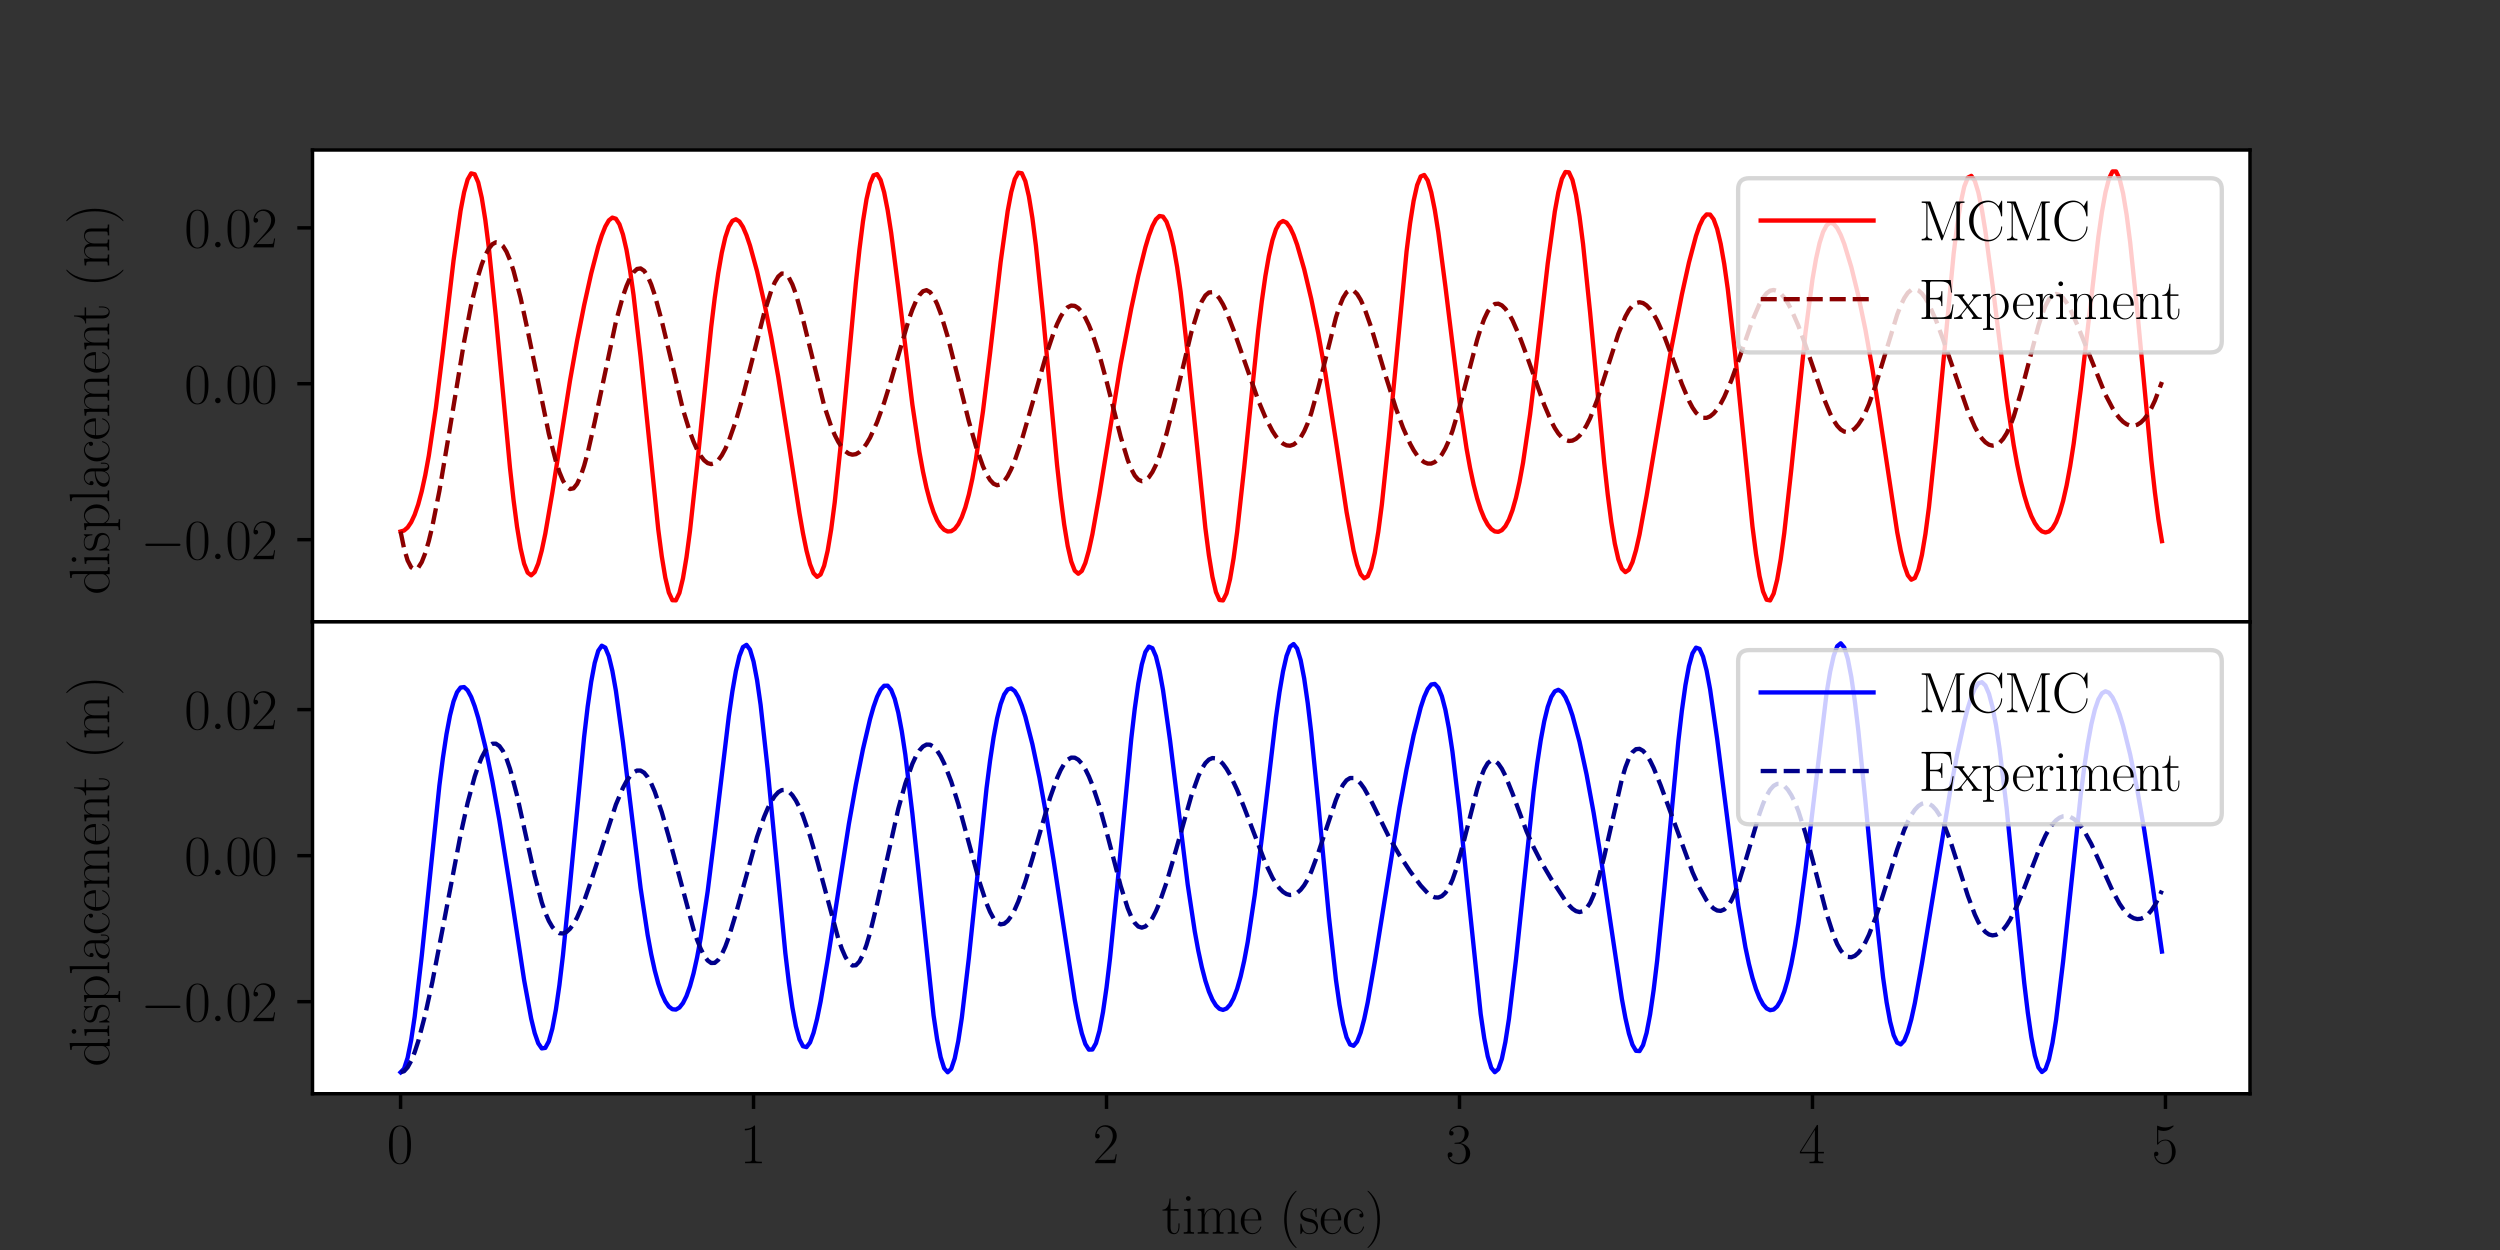 <?xml version="1.0" encoding="utf-8" standalone="no"?>
<!DOCTYPE svg PUBLIC "-//W3C//DTD SVG 1.1//EN"
  "http://www.w3.org/Graphics/SVG/1.1/DTD/svg11.dtd">
<svg xmlns:xlink="http://www.w3.org/1999/xlink" width="576pt" height="288pt" viewBox="0 0 576 288" xmlns="http://www.w3.org/2000/svg" version="1.1">
 <rect x="0" y="0" width="576" height="288" fill="#333333" stroke="none"/>
 <defs>
  <style type="text/css">*{stroke-linejoin: round; stroke-linecap: butt}</style>
 </defs>
 <g id="figure_1">
  <g id="patch_1">
   <path d="M 0 288 
L 576 288 
L 576 0 
L 0 0 
L 0 288 
z
" style="fill: none"/>
  </g>
  <g id="axes_1">
   <g id="patch_2">
    <path d="M 72 143.28 
L 518.4 143.28 
L 518.4 34.56 
L 72 34.56 
z
" style="fill: #ffffff"/>
   </g>
   <g id="matplotlib.axis_1"/>
   <g id="matplotlib.axis_2">
    <g id="ytick_1">
     <g id="line2d_1">
      <defs>
       <path id="me8296197bc" d="M 0 0 
L -3.5 0 
" style="stroke: #000000; stroke-width: 0.8"/>
      </defs>
      <g>
       <use xlink:href="#me8296197bc" x="72" y="124.338" style="stroke: #000000; stroke-width: 0.8"/>
      </g>
     </g>
     <g id="text_1">
      <!-- $\mathdefault{−0.02}$ -->
      <g transform="translate(32.382 128.835)scale(0.13 -0.13)">
       <defs>
        <path id="CMSY10-0" d="M 4218 1472 
C 4326 1472 4442 1472 4442 1600 
C 4442 1728 4326 1728 4218 1728 
L 755 1728 
C 646 1728 531 1728 531 1600 
C 531 1472 646 1472 755 1472 
L 4218 1472 
z
" transform="scale(0.016)"/>
        <path id="CMR17-30" d="M 2688 2025 
C 2688 2416 2682 3080 2413 3591 
C 2176 4039 1798 4198 1466 4198 
C 1158 4198 768 4058 525 3597 
C 269 3118 243 2524 243 2025 
C 243 1661 250 1106 448 619 
C 723 -39 1216 -128 1466 -128 
C 1760 -128 2208 -7 2470 600 
C 2662 1042 2688 1559 2688 2025 
z
M 1466 -26 
C 1056 -26 813 325 723 812 
C 653 1188 653 1738 653 2096 
C 653 2588 653 2997 736 3387 
C 858 3929 1216 4096 1466 4096 
C 1728 4096 2067 3923 2189 3400 
C 2272 3036 2278 2607 2278 2096 
C 2278 1680 2278 1169 2202 792 
C 2067 95 1690 -26 1466 -26 
z
" transform="scale(0.016)"/>
        <path id="CMMI12-3a" d="M 1178 307 
C 1178 492 1024 619 870 619 
C 685 619 557 466 557 313 
C 557 128 710 0 864 0 
C 1050 0 1178 153 1178 307 
z
" transform="scale(0.016)"/>
        <path id="CMR17-32" d="M 2669 989 
L 2554 989 
C 2490 536 2438 459 2413 420 
C 2381 369 1920 369 1830 369 
L 602 369 
C 832 619 1280 1072 1824 1597 
C 2214 1967 2669 2402 2669 3035 
C 2669 3790 2067 4224 1395 4224 
C 691 4224 262 3604 262 3030 
C 262 2780 448 2748 525 2748 
C 589 2748 781 2787 781 3010 
C 781 3207 614 3264 525 3264 
C 486 3264 448 3258 422 3245 
C 544 3790 915 4058 1306 4058 
C 1862 4058 2227 3617 2227 3035 
C 2227 2479 1901 2000 1536 1584 
L 262 146 
L 262 0 
L 2515 0 
L 2669 989 
z
" transform="scale(0.016)"/>
       </defs>
       <use xlink:href="#CMSY10-0" transform="scale(0.996)"/>
       <use xlink:href="#CMR17-30" transform="translate(77.487 0)scale(0.996)"/>
       <use xlink:href="#CMMI12-3a" transform="translate(123.178 0)scale(0.996)"/>
       <use xlink:href="#CMR17-30" transform="translate(150.275 0)scale(0.996)"/>
       <use xlink:href="#CMR17-32" transform="translate(195.966 0)scale(0.996)"/>
      </g>
     </g>
    </g>
    <g id="ytick_2">
     <g id="line2d_2">
      <g>
       <use xlink:href="#me8296197bc" x="72" y="88.419" style="stroke: #000000; stroke-width: 0.8"/>
      </g>
     </g>
     <g id="text_2">
      <!-- $\mathdefault{0.00}$ -->
      <g transform="translate(42.455 92.916)scale(0.13 -0.13)">
       <use xlink:href="#CMR17-30" transform="scale(0.996)"/>
       <use xlink:href="#CMMI12-3a" transform="translate(45.69 0)scale(0.996)"/>
       <use xlink:href="#CMR17-30" transform="translate(72.788 0)scale(0.996)"/>
       <use xlink:href="#CMR17-30" transform="translate(118.478 0)scale(0.996)"/>
      </g>
     </g>
    </g>
    <g id="ytick_3">
     <g id="line2d_3">
      <g>
       <use xlink:href="#me8296197bc" x="72" y="52.499" style="stroke: #000000; stroke-width: 0.8"/>
      </g>
     </g>
     <g id="text_3">
      <!-- $\mathdefault{0.02}$ -->
      <g transform="translate(42.455 56.996)scale(0.13 -0.13)">
       <use xlink:href="#CMR17-30" transform="scale(0.996)"/>
       <use xlink:href="#CMMI12-3a" transform="translate(45.69 0)scale(0.996)"/>
       <use xlink:href="#CMR17-30" transform="translate(72.788 0)scale(0.996)"/>
       <use xlink:href="#CMR17-32" transform="translate(118.478 0)scale(0.996)"/>
      </g>
     </g>
    </g>
    <g id="text_4">
     <!-- displacement (m) -->
     <g transform="translate(25.144 137.039)rotate(-90)scale(0.13 -0.13)">
      <defs>
       <path id="CMR17-64" d="M 1869 4326 
L 1869 4160 
C 2246 4160 2304 4122 2304 3820 
L 2304 2345 
C 2278 2377 2016 2790 1498 2790 
C 845 2790 211 2208 211 1364 
C 211 525 806 -64 1434 -64 
C 1978 -64 2259 337 2291 380 
L 2291 -63 
L 3066 -63 
L 3066 128 
C 2688 128 2630 166 2630 473 
L 2630 4396 
L 1869 4326 
z
M 2291 755 
C 2291 563 2176 390 2029 262 
C 1811 70 1594 38 1472 38 
C 1286 38 621 134 621 1356 
C 621 2612 1363 2688 1530 2688 
C 1824 2688 2061 2522 2208 2291 
C 2291 2157 2291 2138 2291 2023 
L 2291 755 
z
" transform="scale(0.016)"/>
       <path id="CMR17-69" d="M 992 3909 
C 992 4049 877 4170 730 4170 
C 589 4170 467 4056 467 3909 
C 467 3769 582 3648 730 3648 
C 870 3648 992 3763 992 3909 
z
M 243 2706 
L 243 2541 
C 602 2541 653 2502 653 2197 
L 653 427 
C 653 184 627 153 218 153 
L 218 -13 
C 371 0 646 0 806 0 
C 960 0 1222 0 1370 -13 
L 1370 153 
C 992 153 979 191 979 420 
L 979 2776 
L 243 2706 
z
" transform="scale(0.016)"/>
       <path id="CMR17-73" d="M 1978 2697 
C 1978 2813 1971 2819 1933 2819 
C 1907 2819 1901 2813 1824 2717 
C 1805 2691 1747 2626 1728 2601 
C 1523 2819 1235 2819 1126 2819 
C 416 2819 160 2447 160 2076 
C 160 1498 813 1365 998 1325 
C 1402 1243 1542 1217 1677 1101 
C 1760 1025 1901 884 1901 654 
C 1901 384 1747 38 1158 38 
C 602 38 403 460 288 1021 
C 269 1110 269 1117 218 1117 
C 166 1117 160 1110 160 983 
L 160 63 
C 160 -51 166 -58 205 -58 
C 237 -58 243 -51 275 0 
C 314 57 410 211 448 276 
C 576 103 800 -64 1158 -64 
C 1792 -64 2131 283 2131 784 
C 2131 1112 1958 1285 1875 1362 
C 1683 1561 1459 1606 1190 1657 
C 838 1735 390 1825 390 2217 
C 390 2383 480 2737 1126 2737 
C 1811 2737 1850 2094 1862 1888 
C 1869 1856 1901 1849 1920 1849 
C 1978 1849 1978 1869 1978 1978 
L 1978 2697 
z
" transform="scale(0.016)"/>
       <path id="CMR17-70" d="M 1408 -1063 
C 998 -1063 973 -1037 973 -789 
L 973 402 
C 1158 134 1427 -38 1766 -38 
C 2406 -38 3053 523 3053 1388 
C 3053 2191 2496 2802 1837 2802 
C 1453 2802 1139 2592 960 2338 
L 960 2802 
L 198 2732 
L 198 2567 
C 576 2567 634 2528 634 2223 
L 634 -789 
C 634 -1031 608 -1063 198 -1063 
L 198 -1228 
C 352 -1216 634 -1216 800 -1216 
C 966 -1216 1254 -1216 1408 -1228 
L 1408 -1063 
z
M 973 2012 
C 973 2102 973 2235 1222 2471 
C 1254 2497 1472 2688 1792 2688 
C 2259 2688 2643 2108 2643 1382 
C 2643 656 2234 64 1728 64 
C 1498 64 1248 172 1056 472 
C 973 612 973 650 973 752 
L 973 2012 
z
" transform="scale(0.016)"/>
       <path id="CMR17-6c" d="M 979 4396 
L 218 4326 
L 218 4160 
C 595 4160 653 4122 653 3817 
L 653 426 
C 653 184 627 153 218 153 
L 218 -13 
C 371 0 653 0 813 0 
C 979 0 1261 0 1414 -13 
L 1414 153 
C 1005 153 979 178 979 426 
L 979 4396 
z
" transform="scale(0.016)"/>
       <path id="CMR17-61" d="M 2304 1653 
C 2304 2072 2304 2294 2035 2543 
C 1798 2752 1523 2816 1306 2816 
C 800 2816 435 2407 435 1971 
C 435 1728 627 1728 666 1728 
C 749 1728 896 1778 896 1954 
C 896 2112 774 2181 666 2181 
C 640 2181 608 2174 589 2168 
C 723 2592 1069 2714 1293 2714 
C 1613 2714 1965 2429 1965 1885 
L 1965 1600 
C 1587 1600 1133 1549 774 1357 
C 371 1133 256 813 256 570 
C 256 77 832 -64 1171 -64 
C 1523 -64 1850 139 1990 511 
C 2003 233 2182 -18 2464 -18 
C 2598 -18 2938 70 2938 567 
L 2938 920 
L 2822 920 
L 2822 562 
C 2822 178 2650 128 2566 128 
C 2304 128 2304 458 2304 738 
L 2304 1653 
z
M 1965 870 
C 1965 317 1568 38 1216 38 
C 896 38 646 275 646 570 
C 646 761 730 1100 1101 1305 
C 1408 1478 1760 1504 1965 1504 
L 1965 870 
z
" transform="scale(0.016)"/>
       <path id="CMR17-63" d="M 2234 2240 
C 2112 2240 1933 2240 1933 2017 
C 1933 1838 2080 1787 2163 1787 
C 2208 1787 2394 1807 2394 2024 
C 2394 2467 1958 2803 1466 2803 
C 787 2803 211 2178 211 1363 
C 211 516 813 -64 1466 -64 
C 2259 -64 2458 677 2458 748 
C 2458 774 2451 793 2406 793 
C 2362 793 2355 787 2330 703 
C 2163 180 1798 51 1523 51 
C 1114 51 621 427 621 1369 
C 621 2338 1094 2688 1472 2688 
C 1722 2688 2093 2573 2234 2240 
z
" transform="scale(0.016)"/>
       <path id="CMR17-65" d="M 2438 1472 
C 2464 1498 2464 1511 2464 1576 
C 2464 2238 2118 2816 1389 2816 
C 710 2816 173 2169 173 1383 
C 173 551 781 -64 1459 -64 
C 2176 -64 2458 607 2458 740 
C 2458 784 2419 784 2406 784 
C 2362 784 2355 771 2330 696 
C 2189 265 1837 51 1504 51 
C 1229 51 954 203 781 480 
C 582 803 582 1176 582 1472 
L 2438 1472 
z
M 589 1568 
C 634 2505 1126 2714 1382 2714 
C 1818 2714 2112 2297 2118 1568 
L 589 1568 
z
" transform="scale(0.016)"/>
       <path id="CMR17-6d" d="M 4326 1933 
C 4326 2252 4269 2790 3507 2790 
C 3072 2790 2771 2496 2656 2151 
L 2650 2151 
C 2573 2676 2195 2790 1837 2790 
C 1331 2790 1069 2400 973 2144 
L 966 2144 
L 966 2790 
L 211 2720 
L 211 2554 
C 589 2554 646 2515 646 2208 
L 646 428 
C 646 184 621 153 211 153 
L 211 -13 
C 365 0 646 0 813 0 
C 979 0 1267 0 1421 -13 
L 1421 153 
C 1011 153 986 178 986 428 
L 986 1658 
C 986 2247 1344 2688 1792 2688 
C 2266 2688 2317 2266 2317 1958 
L 2317 428 
C 2317 184 2291 153 1882 153 
L 1882 -13 
C 2035 0 2317 0 2483 0 
C 2650 0 2938 0 3091 -13 
L 3091 153 
C 2682 153 2656 178 2656 428 
L 2656 1658 
C 2656 2247 3014 2688 3462 2688 
C 3936 2688 3987 2266 3987 1958 
L 3987 428 
C 3987 184 3962 153 3552 153 
L 3552 -13 
C 3706 0 3987 0 4154 0 
C 4320 0 4608 0 4762 -13 
L 4762 153 
C 4352 153 4326 178 4326 428 
L 4326 1933 
z
" transform="scale(0.016)"/>
       <path id="CMR17-6e" d="M 2656 1933 
C 2656 2259 2592 2790 1837 2790 
C 1331 2790 1069 2400 973 2144 
L 966 2144 
L 966 2790 
L 211 2720 
L 211 2554 
C 589 2554 646 2515 646 2208 
L 646 428 
C 646 184 621 153 211 153 
L 211 -13 
C 365 0 646 0 813 0 
C 979 0 1267 0 1421 -13 
L 1421 153 
C 1011 153 986 178 986 428 
L 986 1658 
C 986 2247 1344 2688 1792 2688 
C 2266 2688 2317 2266 2317 1958 
L 2317 428 
C 2317 184 2291 153 1882 153 
L 1882 -13 
C 2035 0 2317 0 2483 0 
C 2650 0 2938 0 3091 -13 
L 3091 153 
C 2682 153 2656 178 2656 428 
L 2656 1933 
z
" transform="scale(0.016)"/>
       <path id="CMR17-74" d="M 966 2560 
L 1862 2560 
L 1862 2725 
L 966 2725 
L 966 3904 
L 851 3904 
C 838 3245 614 2668 70 2668 
L 70 2560 
L 627 2560 
L 627 771 
C 627 650 627 -64 1370 -64 
C 1747 -64 1965 306 1965 777 
L 1965 1140 
L 1850 1140 
L 1850 783 
C 1850 344 1677 51 1408 51 
C 1222 51 966 178 966 758 
L 966 2560 
z
" transform="scale(0.016)"/>
       <path id="CMR17-28" d="M 1958 -1561 
C 1958 -1555 1958 -1542 1939 -1523 
C 1645 -1224 858 -407 858 1581 
C 858 3569 1632 4379 1946 4697 
C 1946 4704 1958 4717 1958 4736 
C 1958 4755 1939 4768 1914 4768 
C 1843 4768 1299 4296 986 3594 
C 666 2887 576 2199 576 1588 
C 576 1128 621 351 1005 -471 
C 1312 -1135 1837 -1600 1914 -1600 
C 1946 -1600 1958 -1587 1958 -1561 
z
" transform="scale(0.016)"/>
       <path id="CMR17-29" d="M 1683 1581 
C 1683 2040 1638 2817 1254 3639 
C 947 4303 422 4768 346 4768 
C 326 4768 301 4761 301 4729 
C 301 4717 307 4710 314 4697 
C 621 4378 1402 3568 1402 1584 
C 1402 -407 627 -1217 314 -1537 
C 307 -1549 301 -1556 301 -1568 
C 301 -1600 326 -1600 346 -1600 
C 416 -1600 960 -1128 1274 -426 
C 1594 281 1683 969 1683 1581 
z
" transform="scale(0.016)"/>
      </defs>
      <use xlink:href="#CMR17-64" transform="scale(0.996)"/>
      <use xlink:href="#CMR17-69" transform="translate(50.895 0)scale(0.996)"/>
      <use xlink:href="#CMR17-73" transform="translate(75.766 0)scale(0.996)"/>
      <use xlink:href="#CMR17-70" transform="translate(111.568 0)scale(0.996)"/>
      <use xlink:href="#CMR17-6c" transform="translate(162.463 0)scale(0.996)"/>
      <use xlink:href="#CMR17-61" transform="translate(187.334 0)scale(0.996)"/>
      <use xlink:href="#CMR17-63" transform="translate(233.025 0)scale(0.996)"/>
      <use xlink:href="#CMR17-65" transform="translate(273.51 0)scale(0.996)"/>
      <use xlink:href="#CMR17-6d" transform="translate(313.996 0)scale(0.996)"/>
      <use xlink:href="#CMR17-65" transform="translate(390.916 0)scale(0.996)"/>
      <use xlink:href="#CMR17-6e" transform="translate(431.401 0)scale(0.996)"/>
      <use xlink:href="#CMR17-74" transform="translate(479.694 0)scale(0.996)"/>
      <use xlink:href="#CMR17-28" transform="translate(545.051 0)scale(0.996)"/>
      <use xlink:href="#CMR17-6d" transform="translate(580.332 0)scale(0.996)"/>
      <use xlink:href="#CMR17-29" transform="translate(657.251 0)scale(0.996)"/>
     </g>
    </g>
   </g>
   <g id="line2d_4">
    <path d="M 92.291 122.461 
L 93.104 122.232 
L 93.917 121.531 
L 94.731 120.328 
L 95.544 118.574 
L 96.357 116.213 
L 97.17 113.188 
L 97.984 109.457 
L 98.797 105 
L 100.424 94 
L 102.05 80.812 
L 104.49 60.061 
L 106.116 48.542 
L 106.93 44.292 
L 107.743 41.366 
L 108.556 39.945 
L 109.369 40.15 
L 110.183 42.03 
L 110.996 45.558 
L 111.809 50.628 
L 112.622 57.061 
L 114.249 72.985 
L 117.502 107.805 
L 118.315 115.152 
L 119.129 121.392 
L 119.942 126.335 
L 120.755 129.864 
L 121.568 131.93 
L 122.382 132.553 
L 123.195 131.815 
L 124.008 129.852 
L 124.821 126.836 
L 125.635 122.966 
L 127.261 113.496 
L 131.328 87.698 
L 132.954 78.557 
L 134.581 70.346 
L 136.207 63.03 
L 137.834 56.791 
L 138.647 54.236 
L 139.46 52.191 
L 140.273 50.781 
L 141.087 50.14 
L 141.9 50.396 
L 142.713 51.665 
L 143.526 54.034 
L 144.34 57.551 
L 145.153 62.214 
L 145.966 67.961 
L 147.593 82.175 
L 151.659 121.964 
L 152.472 128.171 
L 153.286 133.097 
L 154.099 136.521 
L 154.912 138.289 
L 155.725 138.321 
L 156.539 136.618 
L 157.352 133.261 
L 158.165 128.403 
L 158.978 122.266 
L 160.605 107.279 
L 163.858 75.347 
L 164.671 68.66 
L 165.485 62.919 
L 166.298 58.241 
L 167.111 54.684 
L 167.924 52.25 
L 168.738 50.891 
L 169.551 50.523 
L 170.364 51.034 
L 171.177 52.298 
L 171.991 54.188 
L 172.804 56.585 
L 174.43 62.526 
L 176.057 69.61 
L 177.684 77.697 
L 179.31 86.839 
L 181.75 102.355 
L 184.19 118.201 
L 185.003 122.854 
L 185.816 126.857 
L 186.629 129.997 
L 187.443 132.07 
L 188.256 132.902 
L 189.069 132.356 
L 189.882 130.35 
L 190.696 126.863 
L 191.509 121.945 
L 192.322 115.718 
L 193.949 100.156 
L 197.202 65.08 
L 198.015 57.496 
L 198.828 51.025 
L 199.642 45.912 
L 200.455 42.335 
L 201.268 40.396 
L 202.081 40.123 
L 202.895 41.466 
L 203.708 44.304 
L 204.521 48.456 
L 205.334 53.695 
L 206.961 66.381 
L 210.214 93.24 
L 211.841 104.182 
L 212.654 108.652 
L 213.467 112.425 
L 214.28 115.522 
L 215.094 117.983 
L 215.907 119.861 
L 216.72 121.207 
L 217.533 122.064 
L 218.347 122.457 
L 219.16 122.391 
L 219.973 121.847 
L 220.786 120.787 
L 221.6 119.157 
L 222.413 116.895 
L 223.226 113.943 
L 224.039 110.256 
L 224.853 105.813 
L 226.479 94.757 
L 228.106 81.424 
L 230.546 60.367 
L 232.172 48.639 
L 232.985 44.294 
L 233.799 41.281 
L 234.612 39.782 
L 235.425 39.92 
L 236.238 41.741 
L 237.052 45.217 
L 237.865 50.243 
L 238.678 56.637 
L 240.305 72.494 
L 243.558 107.231 
L 244.371 114.577 
L 245.184 120.827 
L 245.998 125.795 
L 246.811 129.365 
L 247.624 131.49 
L 248.437 132.19 
L 249.251 131.548 
L 250.064 129.696 
L 250.877 126.805 
L 251.69 123.07 
L 253.317 113.878 
L 258.197 83.885 
L 260.636 71.085 
L 262.263 63.539 
L 263.889 57.004 
L 264.703 54.292 
L 265.516 52.093 
L 266.329 50.538 
L 267.142 49.766 
L 267.956 49.911 
L 268.769 51.091 
L 269.582 53.396 
L 270.395 56.872 
L 271.209 61.517 
L 272.022 67.27 
L 273.649 81.547 
L 277.715 121.653 
L 278.528 127.928 
L 279.341 132.92 
L 280.155 136.409 
L 280.968 138.241 
L 281.781 138.337 
L 282.594 136.7 
L 283.408 133.41 
L 284.221 128.623 
L 285.034 122.558 
L 286.661 107.719 
L 289.914 76.025 
L 290.727 69.366 
L 291.54 63.632 
L 292.354 58.94 
L 293.167 55.344 
L 293.98 52.845 
L 294.793 51.397 
L 295.607 50.917 
L 296.42 51.297 
L 297.233 52.414 
L 298.046 54.148 
L 298.86 56.387 
L 300.486 62.028 
L 302.113 68.879 
L 303.739 76.84 
L 305.366 85.982 
L 307.806 101.717 
L 310.245 117.943 
L 311.872 126.867 
L 312.685 130.129 
L 313.498 132.313 
L 314.312 133.239 
L 315.125 132.77 
L 315.938 130.823 
L 316.751 127.378 
L 317.565 122.488 
L 318.378 116.275 
L 320.005 100.71 
L 324.071 57.94 
L 324.884 51.434 
L 325.697 46.28 
L 326.511 42.654 
L 327.324 40.657 
L 328.137 40.316 
L 328.95 41.58 
L 329.764 44.329 
L 330.577 48.382 
L 331.39 53.515 
L 333.017 65.977 
L 336.27 92.477 
L 337.896 103.358 
L 338.71 107.84 
L 339.523 111.656 
L 340.336 114.824 
L 341.149 117.385 
L 341.963 119.386 
L 342.776 120.875 
L 343.589 121.889 
L 344.402 122.445 
L 345.216 122.542 
L 346.029 122.155 
L 346.842 121.238 
L 347.655 119.732 
L 348.469 117.57 
L 349.282 114.691 
L 350.095 111.048 
L 350.909 106.619 
L 352.535 95.511 
L 354.162 82.036 
L 356.601 60.681 
L 358.228 48.748 
L 359.041 44.308 
L 359.854 41.209 
L 360.668 39.635 
L 361.481 39.704 
L 362.294 41.466 
L 363.107 44.89 
L 363.921 49.87 
L 364.734 56.222 
L 366.361 72.008 
L 369.614 106.652 
L 370.427 113.993 
L 371.24 120.251 
L 372.053 125.243 
L 372.867 128.853 
L 373.68 131.036 
L 374.493 131.814 
L 375.306 131.267 
L 376.12 129.528 
L 376.933 126.764 
L 377.746 123.165 
L 379.373 114.254 
L 385.066 80.285 
L 387.505 67.849 
L 389.132 60.49 
L 390.758 54.356 
L 391.572 52.004 
L 392.385 50.305 
L 393.198 49.404 
L 394.011 49.438 
L 394.825 50.529 
L 395.638 52.768 
L 396.451 56.203 
L 397.264 60.83 
L 398.078 66.586 
L 399.704 80.923 
L 403.771 121.331 
L 404.584 127.672 
L 405.397 132.728 
L 406.21 136.281 
L 407.024 138.177 
L 407.837 138.338 
L 408.65 136.767 
L 409.463 133.546 
L 410.277 128.83 
L 411.09 122.84 
L 412.716 108.153 
L 415.97 76.708 
L 417.596 64.354 
L 418.409 59.648 
L 419.223 56.013 
L 420.036 53.45 
L 420.849 51.914 
L 421.662 51.321 
L 422.476 51.569 
L 423.289 52.54 
L 424.102 54.117 
L 424.915 56.196 
L 426.542 61.536 
L 428.168 68.153 
L 429.795 75.986 
L 431.422 85.127 
L 433.048 95.528 
L 437.114 122.602 
L 437.928 126.867 
L 438.741 130.251 
L 439.554 132.543 
L 440.367 133.562 
L 441.181 133.169 
L 441.994 131.282 
L 442.807 127.881 
L 443.62 123.02 
L 444.434 116.822 
L 446.06 101.259 
L 450.127 58.394 
L 450.94 51.855 
L 451.753 46.661 
L 452.566 42.987 
L 453.38 40.933 
L 454.193 40.524 
L 455.006 41.708 
L 455.819 44.366 
L 456.633 48.319 
L 457.446 53.344 
L 459.072 65.579 
L 462.326 91.711 
L 463.952 102.529 
L 464.765 107.022 
L 465.579 110.879 
L 466.392 114.119 
L 467.205 116.779 
L 468.018 118.904 
L 468.832 120.536 
L 469.645 121.705 
L 470.458 122.425 
L 471.271 122.686 
L 472.085 122.455 
L 472.898 121.681 
L 473.711 120.299 
L 474.524 118.237 
L 475.338 115.432 
L 476.151 111.833 
L 476.964 107.42 
L 477.778 102.209 
L 479.404 89.688 
L 483.47 54.513 
L 484.284 48.867 
L 485.097 44.336 
L 485.91 41.153 
L 486.723 39.502 
L 487.537 39.504 
L 488.35 41.206 
L 489.163 44.577 
L 489.976 49.509 
L 490.79 55.818 
L 492.416 71.526 
L 495.669 106.065 
L 496.483 113.401 
L 497.296 119.665 
L 498.109 124.679 
L 498.109 124.679 
" clip-path="url(#p03d32b466d)" style="fill: none; stroke: #ff0000; stroke-linecap: square"/>
   </g>
   <g id="line2d_5">
    <path d="M 92.291 122.461 
L 93.104 126.407 
L 93.917 129.124 
L 94.731 130.703 
L 95.544 131.233 
L 96.357 130.804 
L 97.17 129.505 
L 97.984 127.426 
L 98.797 124.657 
L 99.61 121.287 
L 101.237 113.105 
L 103.677 98.568 
L 106.93 78.727 
L 108.556 70.224 
L 110.183 63.521 
L 110.996 60.918 
L 111.809 58.832 
L 112.622 57.279 
L 113.436 56.272 
L 114.249 55.826 
L 115.062 55.954 
L 115.876 56.671 
L 116.689 57.99 
L 117.502 59.912 
L 118.315 62.375 
L 119.942 68.618 
L 121.568 76.107 
L 126.448 99.939 
L 128.074 106.268 
L 128.888 108.772 
L 129.701 110.728 
L 130.514 112.055 
L 131.328 112.675 
L 132.141 112.506 
L 132.954 111.5 
L 133.767 109.735 
L 134.581 107.318 
L 135.394 104.359 
L 137.02 97.249 
L 141.9 74.14 
L 143.526 68.256 
L 144.34 65.924 
L 145.153 64.065 
L 145.966 62.732 
L 146.78 61.975 
L 147.593 61.845 
L 148.406 62.393 
L 149.219 63.645 
L 150.033 65.527 
L 150.846 67.938 
L 152.472 73.95 
L 157.352 94.346 
L 158.978 99.609 
L 159.792 101.76 
L 160.605 103.565 
L 161.418 105.004 
L 162.232 106.056 
L 163.045 106.704 
L 163.858 106.926 
L 164.671 106.703 
L 165.485 106.025 
L 166.298 104.918 
L 167.111 103.421 
L 167.924 101.568 
L 169.551 96.942 
L 171.177 91.333 
L 173.617 81.724 
L 176.057 72.145 
L 177.684 66.995 
L 178.497 65.076 
L 179.31 63.72 
L 180.123 63.021 
L 180.937 63.076 
L 181.75 63.942 
L 182.563 65.538 
L 183.376 67.748 
L 185.003 73.537 
L 189.882 93.447 
L 191.509 98.29 
L 192.322 100.214 
L 193.136 101.803 
L 193.949 103.055 
L 194.762 103.966 
L 195.575 104.535 
L 196.389 104.759 
L 197.202 104.635 
L 198.015 104.164 
L 198.828 103.363 
L 199.642 102.252 
L 200.455 100.852 
L 202.081 97.267 
L 203.708 92.769 
L 205.334 87.522 
L 209.401 73.584 
L 210.214 71.314 
L 211.027 69.418 
L 211.841 67.985 
L 212.654 67.101 
L 213.467 66.852 
L 214.28 67.299 
L 215.094 68.389 
L 215.907 70.041 
L 216.72 72.176 
L 218.347 77.576 
L 220.786 87.298 
L 223.226 97.088 
L 224.853 102.82 
L 226.479 107.448 
L 227.293 109.224 
L 228.106 110.575 
L 228.919 111.451 
L 229.732 111.803 
L 230.546 111.599 
L 231.359 110.874 
L 232.172 109.685 
L 232.985 108.086 
L 233.799 106.131 
L 235.425 101.373 
L 237.865 92.935 
L 241.118 81.518 
L 242.745 76.677 
L 243.558 74.653 
L 244.371 72.964 
L 245.184 71.66 
L 245.998 70.793 
L 246.811 70.403 
L 247.624 70.476 
L 248.437 70.987 
L 249.251 71.912 
L 250.064 73.223 
L 250.877 74.898 
L 251.69 76.909 
L 253.317 81.84 
L 254.943 87.803 
L 258.197 100.622 
L 259.823 105.963 
L 260.636 108.031 
L 261.45 109.571 
L 262.263 110.509 
L 263.076 110.86 
L 263.889 110.66 
L 264.703 109.946 
L 265.516 108.754 
L 266.329 107.121 
L 267.142 105.083 
L 268.769 99.939 
L 270.395 93.626 
L 274.462 76.654 
L 276.088 71.369 
L 276.902 69.427 
L 277.715 68.079 
L 278.528 67.391 
L 279.341 67.322 
L 280.155 67.803 
L 280.968 68.766 
L 281.781 70.14 
L 282.594 71.858 
L 284.221 76.046 
L 289.914 92.276 
L 291.54 96.146 
L 293.167 99.292 
L 293.98 100.53 
L 294.793 101.51 
L 295.607 102.212 
L 296.42 102.613 
L 297.233 102.692 
L 298.046 102.427 
L 298.86 101.798 
L 299.673 100.783 
L 300.486 99.359 
L 301.299 97.506 
L 302.113 95.203 
L 303.739 89.356 
L 307.806 73.124 
L 308.619 70.613 
L 309.432 68.643 
L 310.245 67.34 
L 311.059 66.796 
L 311.872 66.96 
L 312.685 67.75 
L 313.498 69.08 
L 314.312 70.865 
L 315.938 75.463 
L 319.191 86.415 
L 321.631 94.122 
L 323.258 98.565 
L 324.884 102.232 
L 325.697 103.715 
L 326.511 104.932 
L 327.324 105.863 
L 328.137 106.492 
L 328.95 106.809 
L 329.764 106.802 
L 330.577 106.459 
L 331.39 105.768 
L 332.203 104.718 
L 333.017 103.297 
L 333.83 101.492 
L 334.643 99.293 
L 336.27 93.814 
L 340.336 78.294 
L 341.149 75.683 
L 341.963 73.473 
L 342.776 71.763 
L 343.589 70.63 
L 344.402 70.05 
L 345.216 69.975 
L 346.029 70.358 
L 346.842 71.151 
L 347.655 72.306 
L 348.469 73.775 
L 350.095 77.464 
L 351.722 81.835 
L 355.788 93.276 
L 357.415 97.076 
L 358.228 98.623 
L 359.041 99.873 
L 359.854 100.787 
L 360.668 101.361 
L 361.481 101.603 
L 362.294 101.516 
L 363.107 101.106 
L 363.921 100.379 
L 364.734 99.339 
L 365.547 97.993 
L 366.361 96.346 
L 367.987 92.181 
L 370.427 84.519 
L 372.867 76.937 
L 374.493 72.924 
L 375.306 71.455 
L 376.12 70.427 
L 376.933 69.83 
L 377.746 69.638 
L 378.559 69.825 
L 379.373 70.365 
L 380.186 71.231 
L 380.999 72.396 
L 381.812 73.835 
L 383.439 77.428 
L 385.066 81.743 
L 387.505 88.479 
L 389.132 92.349 
L 389.945 93.893 
L 390.758 95.085 
L 391.572 95.872 
L 392.385 96.261 
L 393.198 96.274 
L 394.011 95.933 
L 394.825 95.26 
L 395.638 94.277 
L 396.451 93.005 
L 397.264 91.467 
L 398.891 87.681 
L 400.518 83.151 
L 403.771 73.798 
L 405.397 70.028 
L 406.21 68.6 
L 407.024 67.566 
L 407.837 66.973 
L 408.65 66.809 
L 409.463 67.041 
L 410.277 67.64 
L 411.09 68.575 
L 411.903 69.814 
L 412.716 71.327 
L 414.343 75.052 
L 415.97 79.5 
L 420.036 91.368 
L 421.662 95.291 
L 422.476 96.861 
L 423.289 98.097 
L 424.102 98.958 
L 424.915 99.442 
L 425.729 99.56 
L 426.542 99.32 
L 427.355 98.733 
L 428.168 97.809 
L 428.982 96.557 
L 429.795 94.987 
L 430.608 93.11 
L 432.235 88.483 
L 437.114 72.478 
L 437.928 70.386 
L 438.741 68.687 
L 439.554 67.463 
L 440.367 66.778 
L 441.181 66.608 
L 441.994 66.907 
L 442.807 67.627 
L 443.62 68.723 
L 444.434 70.147 
L 446.06 73.798 
L 447.687 78.208 
L 453.38 94.67 
L 455.006 98.362 
L 455.819 99.842 
L 456.633 101.031 
L 457.446 101.909 
L 458.259 102.462 
L 459.072 102.676 
L 459.886 102.536 
L 460.699 102.027 
L 461.512 101.135 
L 462.326 99.845 
L 463.139 98.143 
L 463.952 96.014 
L 465.579 90.584 
L 469.645 75.097 
L 470.458 72.559 
L 471.271 70.464 
L 472.085 68.925 
L 472.898 68.023 
L 473.711 67.721 
L 474.524 67.952 
L 475.338 68.651 
L 476.151 69.752 
L 476.964 71.188 
L 478.591 74.801 
L 485.097 90.933 
L 486.723 94.037 
L 487.537 95.311 
L 488.35 96.368 
L 489.163 97.185 
L 489.976 97.751 
L 490.79 98.059 
L 491.603 98.101 
L 492.416 97.869 
L 493.23 97.354 
L 494.043 96.55 
L 494.856 95.448 
L 495.669 94.041 
L 496.483 92.319 
L 498.109 88.012 
L 498.109 88.012 
" clip-path="url(#p03d32b466d)" style="fill: none; stroke-dasharray: 3.7,1.6; stroke-dashoffset: 0; stroke: #8b0000"/>
   </g>
   <g id="patch_3">
    <path d="M 72 143.28 
L 72 34.56 
" style="fill: none; stroke: #000000; stroke-width: 0.8; stroke-linejoin: miter; stroke-linecap: square"/>
   </g>
   <g id="patch_4">
    <path d="M 518.4 143.28 
L 518.4 34.56 
" style="fill: none; stroke: #000000; stroke-width: 0.8; stroke-linejoin: miter; stroke-linecap: square"/>
   </g>
   <g id="patch_5">
    <path d="M 72 143.28 
L 518.4 143.28 
" style="fill: none; stroke: #000000; stroke-width: 0.8; stroke-linejoin: miter; stroke-linecap: square"/>
   </g>
   <g id="patch_6">
    <path d="M 72 34.56 
L 518.4 34.56 
" style="fill: none; stroke: #000000; stroke-width: 0.8; stroke-linejoin: miter; stroke-linecap: square"/>
   </g>
   <g id="legend_1">
    <g id="patch_7">
     <path d="M 403.062 81.197 
L 509.3 81.197 
Q 511.9 81.197 511.9 78.597 
L 511.9 43.66 
Q 511.9 41.06 509.3 41.06 
L 403.062 41.06 
Q 400.462 41.06 400.462 43.66 
L 400.462 78.597 
Q 400.462 81.197 403.062 81.197 
z
" style="fill: #ffffff; opacity: 0.8; stroke: #cccccc; stroke-linejoin: miter"/>
    </g>
    <g id="line2d_6">
     <path d="M 405.662 50.81 
L 418.662 50.81 
L 431.662 50.81 
" style="fill: none; stroke: #ff0000; stroke-linecap: square"/>
    </g>
    <g id="text_5">
     <!-- MCMC -->
     <g transform="translate(442.062 55.36)scale(0.13 -0.13)">
      <defs>
       <path id="CMR17-4d" d="M 1338 4224 
C 1299 4320 1293 4320 1158 4320 
L 339 4320 
L 339 4160 
C 781 4160 851 4160 851 3875 
L 851 610 
C 851 451 851 153 339 153 
L 339 -13 
C 486 0 755 0 915 0 
C 1075 0 1344 0 1491 -13 
L 1491 153 
C 979 153 979 451 979 610 
L 979 4135 
L 986 4135 
L 2490 89 
C 2515 25 2528 -13 2579 -13 
C 2630 -13 2643 25 2669 89 
L 4186 4166 
L 4192 4166 
L 4192 438 
C 4192 153 4122 153 3680 153 
L 3680 -13 
C 3853 0 4198 0 4384 0 
C 4570 0 4922 0 5094 -13 
L 5094 153 
C 4653 153 4582 153 4582 438 
L 4582 3875 
C 4582 4160 4653 4160 5094 4160 
L 5094 4320 
L 4282 4320 
C 4147 4320 4141 4314 4102 4218 
L 2720 502 
L 1338 4224 
z
" transform="scale(0.016)"/>
       <path id="CMR17-43" d="M 3974 4289 
C 3974 4403 3968 4410 3930 4410 
C 3904 4410 3898 4403 3853 4327 
L 3571 3792 
C 3258 4187 2874 4416 2381 4416 
C 1286 4416 294 3456 294 2148 
C 294 826 1286 -128 2387 -128 
C 3366 -128 3974 730 3974 1461 
C 3974 1524 3974 1550 3917 1550 
C 3866 1550 3866 1531 3859 1474 
C 3808 585 3168 38 2477 38 
C 1824 38 781 495 781 2147 
C 781 3805 1843 4250 2464 4250 
C 3187 4250 3712 3628 3834 2745 
C 3846 2668 3846 2655 3904 2655 
C 3974 2655 3974 2668 3974 2783 
L 3974 4289 
z
" transform="scale(0.016)"/>
      </defs>
      <use xlink:href="#CMR17-4d" transform="scale(0.996)"/>
      <use xlink:href="#CMR17-43" transform="translate(84.687 0)scale(0.996)"/>
      <use xlink:href="#CMR17-4d" transform="translate(151.197 0)scale(0.996)"/>
      <use xlink:href="#CMR17-43" transform="translate(235.884 0)scale(0.996)"/>
     </g>
    </g>
    <g id="line2d_7">
     <path d="M 405.662 68.928 
L 418.662 68.928 
L 431.662 68.928 
" style="fill: none; stroke-dasharray: 3.7,1.6; stroke-dashoffset: 0; stroke: #8b0000"/>
    </g>
    <g id="text_6">
     <!-- Experiment -->
     <g transform="translate(442.062 73.478)scale(0.13 -0.13)">
      <defs>
       <path id="CMR17-45" d="M 3885 1615 
L 3770 1615 
C 3629 676 3546 166 2419 166 
L 1530 166 
C 1274 166 1261 197 1261 414 
L 1261 2176 
L 1862 2176 
C 2464 2176 2522 1960 2522 1430 
L 2637 1430 
L 2637 3081 
L 2522 3081 
C 2522 2557 2464 2342 1862 2342 
L 1261 2342 
L 1261 3913 
C 1261 4128 1274 4160 1530 4160 
L 2406 4160 
C 3398 4160 3514 3769 3603 2929 
L 3718 2929 
L 3565 4325 
L 326 4325 
L 326 4160 
C 768 4160 838 4160 838 3874 
L 838 451 
C 838 166 768 166 326 166 
L 326 0 
L 3654 0 
L 3885 1615 
z
" transform="scale(0.016)"/>
       <path id="CMR17-78" d="M 1664 1477 
C 1856 1726 2074 2006 2253 2216 
C 2464 2458 2707 2560 2989 2560 
L 2989 2726 
C 2880 2726 2656 2726 2541 2726 
C 2368 2726 2170 2726 2022 2732 
L 2022 2566 
C 2112 2553 2163 2489 2163 2400 
C 2163 2285 2099 2215 2067 2171 
L 1594 1573 
L 1030 2306 
C 973 2376 973 2388 973 2420 
C 973 2497 1037 2560 1146 2560 
L 1146 2732 
C 992 2726 717 2726 557 2726 
C 384 2726 179 2726 38 2732 
L 38 2560 
C 384 2560 461 2534 614 2343 
L 1350 1395 
C 1363 1382 1395 1344 1395 1325 
C 1395 1299 838 619 768 530 
C 480 185 179 160 6 160 
L 6 0 
C 115 0 339 0 454 0 
C 582 0 864 0 979 -6 
L 979 160 
C 941 166 838 179 838 325 
C 838 440 890 510 947 586 
L 1478 1236 
L 2035 512 
C 2086 442 2163 346 2163 301 
C 2163 211 2086 160 1984 160 
L 1984 -6 
C 2138 0 2413 0 2573 0 
C 2746 0 2950 0 3091 -6 
L 3091 160 
C 2771 160 2675 172 2522 370 
L 1664 1477 
z
" transform="scale(0.016)"/>
       <path id="CMR17-72" d="M 960 1497 
C 960 2112 1222 2688 1702 2688 
C 1747 2688 1792 2682 1837 2662 
C 1837 2662 1696 2617 1696 2452 
C 1696 2298 1818 2234 1914 2234 
C 1990 2234 2131 2279 2131 2458 
C 2131 2663 1926 2790 1709 2790 
C 1222 2790 1011 2317 947 2093 
L 941 2093 
L 941 2790 
L 198 2720 
L 198 2554 
C 576 2554 634 2515 634 2208 
L 634 428 
C 634 184 608 153 198 153 
L 198 -13 
C 352 0 646 0 813 0 
C 998 0 1325 0 1498 -13 
L 1498 153 
C 1037 153 960 153 960 440 
L 960 1497 
z
" transform="scale(0.016)"/>
      </defs>
      <use xlink:href="#CMR17-45" transform="scale(0.996)"/>
      <use xlink:href="#CMR17-78" transform="translate(62.586 0)scale(0.996)"/>
      <use xlink:href="#CMR17-70" transform="translate(110.879 0)scale(0.996)"/>
      <use xlink:href="#CMR17-65" transform="translate(164.377 0)scale(0.996)"/>
      <use xlink:href="#CMR17-72" transform="translate(204.863 0)scale(0.996)"/>
      <use xlink:href="#CMR17-69" transform="translate(240.143 0)scale(0.996)"/>
      <use xlink:href="#CMR17-6d" transform="translate(265.015 0)scale(0.996)"/>
      <use xlink:href="#CMR17-65" transform="translate(341.934 0)scale(0.996)"/>
      <use xlink:href="#CMR17-6e" transform="translate(382.42 0)scale(0.996)"/>
      <use xlink:href="#CMR17-74" transform="translate(430.713 0)scale(0.996)"/>
     </g>
    </g>
   </g>
  </g>
  <g id="axes_2">
   <g id="patch_8">
    <path d="M 72 252 
L 518.4 252 
L 518.4 143.28 
L 72 143.28 
z
" style="fill: #ffffff"/>
   </g>
   <g id="matplotlib.axis_3">
    <g id="xtick_1">
     <g id="line2d_8">
      <defs>
       <path id="m4e8ba6c754" d="M 0 0 
L 0 3.5 
" style="stroke: #000000; stroke-width: 0.8"/>
      </defs>
      <g>
       <use xlink:href="#m4e8ba6c754" x="92.291" y="252" style="stroke: #000000; stroke-width: 0.8"/>
      </g>
     </g>
     <g id="text_7">
      <!-- $\mathdefault{0}$ -->
      <g transform="translate(89.121 267.994)scale(0.13 -0.13)">
       <use xlink:href="#CMR17-30" transform="scale(0.996)"/>
      </g>
     </g>
    </g>
    <g id="xtick_2">
     <g id="line2d_9">
      <g>
       <use xlink:href="#m4e8ba6c754" x="173.617" y="252" style="stroke: #000000; stroke-width: 0.8"/>
      </g>
     </g>
     <g id="text_8">
      <!-- $\mathdefault{1}$ -->
      <g transform="translate(170.447 267.994)scale(0.13 -0.13)">
       <defs>
        <path id="CMR17-31" d="M 1702 4058 
C 1702 4192 1696 4192 1606 4192 
C 1357 3916 979 3827 621 3827 
C 602 3827 570 3827 563 3808 
C 557 3795 557 3782 557 3648 
C 755 3648 1088 3686 1344 3839 
L 1344 461 
C 1344 236 1331 160 781 160 
L 589 160 
L 589 0 
C 896 0 1216 0 1523 0 
C 1830 0 2150 0 2458 0 
L 2458 160 
L 2266 160 
C 1715 160 1702 230 1702 458 
L 1702 4058 
z
" transform="scale(0.016)"/>
       </defs>
       <use xlink:href="#CMR17-31" transform="scale(0.996)"/>
      </g>
     </g>
    </g>
    <g id="xtick_3">
     <g id="line2d_10">
      <g>
       <use xlink:href="#m4e8ba6c754" x="254.943" y="252" style="stroke: #000000; stroke-width: 0.8"/>
      </g>
     </g>
     <g id="text_9">
      <!-- $\mathdefault{2}$ -->
      <g transform="translate(251.773 267.994)scale(0.13 -0.13)">
       <use xlink:href="#CMR17-32" transform="scale(0.996)"/>
      </g>
     </g>
    </g>
    <g id="xtick_4">
     <g id="line2d_11">
      <g>
       <use xlink:href="#m4e8ba6c754" x="336.27" y="252" style="stroke: #000000; stroke-width: 0.8"/>
      </g>
     </g>
     <g id="text_10">
      <!-- $\mathdefault{3}$ -->
      <g transform="translate(333.099 267.994)scale(0.13 -0.13)">
       <defs>
        <path id="CMR17-33" d="M 1414 2157 
C 1984 2157 2234 1662 2234 1090 
C 2234 320 1824 25 1453 25 
C 1114 25 563 194 390 693 
C 422 680 454 680 486 680 
C 640 680 755 782 755 948 
C 755 1133 614 1216 486 1216 
C 378 1216 211 1165 211 926 
C 211 335 787 -128 1466 -128 
C 2176 -128 2720 430 2720 1085 
C 2720 1707 2208 2157 1600 2227 
C 2086 2328 2554 2756 2554 3329 
C 2554 3820 2048 4179 1472 4179 
C 890 4179 378 3829 378 3329 
C 378 3110 544 3072 627 3072 
C 762 3072 877 3155 877 3321 
C 877 3486 762 3569 627 3569 
C 602 3569 570 3569 544 3557 
C 730 3959 1235 4032 1459 4032 
C 1683 4032 2106 3925 2106 3320 
C 2106 3143 2080 2828 1862 2550 
C 1670 2304 1453 2304 1242 2284 
C 1210 2284 1062 2269 1037 2269 
C 992 2263 966 2257 966 2208 
C 966 2163 973 2157 1101 2157 
L 1414 2157 
z
" transform="scale(0.016)"/>
       </defs>
       <use xlink:href="#CMR17-33" transform="scale(0.996)"/>
      </g>
     </g>
    </g>
    <g id="xtick_5">
     <g id="line2d_12">
      <g>
       <use xlink:href="#m4e8ba6c754" x="417.596" y="252" style="stroke: #000000; stroke-width: 0.8"/>
      </g>
     </g>
     <g id="text_11">
      <!-- $\mathdefault{4}$ -->
      <g transform="translate(414.426 267.994)scale(0.13 -0.13)">
       <defs>
        <path id="CMR17-34" d="M 2150 4122 
C 2150 4256 2144 4256 2029 4256 
L 128 1254 
L 128 1088 
L 1779 1088 
L 1779 457 
C 1779 224 1766 160 1318 160 
L 1197 160 
L 1197 0 
C 1402 0 1747 0 1965 0 
C 2182 0 2528 0 2733 0 
L 2733 160 
L 2611 160 
C 2163 160 2150 224 2150 457 
L 2150 1088 
L 2803 1088 
L 2803 1254 
L 2150 1254 
L 2150 4122 
z
M 1798 3703 
L 1798 1254 
L 256 1254 
L 1798 3703 
z
" transform="scale(0.016)"/>
       </defs>
       <use xlink:href="#CMR17-34" transform="scale(0.996)"/>
      </g>
     </g>
    </g>
    <g id="xtick_6">
     <g id="line2d_13">
      <g>
       <use xlink:href="#m4e8ba6c754" x="498.922" y="252" style="stroke: #000000; stroke-width: 0.8"/>
      </g>
     </g>
     <g id="text_12">
      <!-- $\mathdefault{5}$ -->
      <g transform="translate(495.752 267.994)scale(0.13 -0.13)">
       <defs>
        <path id="CMR17-35" d="M 730 3692 
C 794 3666 1056 3584 1325 3584 
C 1920 3584 2246 3911 2432 4100 
C 2432 4157 2432 4192 2394 4192 
C 2387 4192 2374 4192 2323 4163 
C 2099 4058 1837 3973 1517 3973 
C 1325 3973 1037 3999 723 4139 
C 653 4171 640 4171 634 4171 
C 602 4171 595 4164 595 4037 
L 595 2203 
C 595 2089 595 2057 659 2057 
C 691 2057 704 2070 736 2114 
C 941 2401 1222 2522 1542 2522 
C 1766 2522 2246 2382 2246 1289 
C 2246 1085 2246 715 2054 421 
C 1894 159 1645 25 1370 25 
C 947 25 518 320 403 814 
C 429 807 480 795 506 795 
C 589 795 749 840 749 1038 
C 749 1210 627 1280 506 1280 
C 358 1280 262 1190 262 1011 
C 262 454 704 -128 1382 -128 
C 2042 -128 2669 440 2669 1264 
C 2669 2030 2170 2624 1549 2624 
C 1222 2624 947 2503 730 2274 
L 730 3692 
z
" transform="scale(0.016)"/>
       </defs>
       <use xlink:href="#CMR17-35" transform="scale(0.996)"/>
      </g>
     </g>
    </g>
    <g id="text_13">
     <!-- time (sec) -->
     <g transform="translate(267.688 284.226)scale(0.13 -0.13)">
      <use xlink:href="#CMR17-74" transform="scale(0.996)"/>
      <use xlink:href="#CMR17-69" transform="translate(35.281 0)scale(0.996)"/>
      <use xlink:href="#CMR17-6d" transform="translate(60.152 0)scale(0.996)"/>
      <use xlink:href="#CMR17-65" transform="translate(137.071 0)scale(0.996)"/>
      <use xlink:href="#CMR17-28" transform="translate(207.633 0)scale(0.996)"/>
      <use xlink:href="#CMR17-73" transform="translate(242.914 0)scale(0.996)"/>
      <use xlink:href="#CMR17-65" transform="translate(278.715 0)scale(0.996)"/>
      <use xlink:href="#CMR17-63" transform="translate(319.201 0)scale(0.996)"/>
      <use xlink:href="#CMR17-29" transform="translate(359.686 0)scale(0.996)"/>
     </g>
    </g>
   </g>
   <g id="matplotlib.axis_4">
    <g id="ytick_4">
     <g id="line2d_14">
      <g>
       <use xlink:href="#me8296197bc" x="72" y="230.791" style="stroke: #000000; stroke-width: 0.8"/>
      </g>
     </g>
     <g id="text_14">
      <!-- $\mathdefault{−0.02}$ -->
      <g transform="translate(32.382 235.288)scale(0.13 -0.13)">
       <use xlink:href="#CMSY10-0" transform="scale(0.996)"/>
       <use xlink:href="#CMR17-30" transform="translate(77.487 0)scale(0.996)"/>
       <use xlink:href="#CMMI12-3a" transform="translate(123.178 0)scale(0.996)"/>
       <use xlink:href="#CMR17-30" transform="translate(150.275 0)scale(0.996)"/>
       <use xlink:href="#CMR17-32" transform="translate(195.966 0)scale(0.996)"/>
      </g>
     </g>
    </g>
    <g id="ytick_5">
     <g id="line2d_15">
      <g>
       <use xlink:href="#me8296197bc" x="72" y="197.14" style="stroke: #000000; stroke-width: 0.8"/>
      </g>
     </g>
     <g id="text_15">
      <!-- $\mathdefault{0.00}$ -->
      <g transform="translate(42.455 201.637)scale(0.13 -0.13)">
       <use xlink:href="#CMR17-30" transform="scale(0.996)"/>
       <use xlink:href="#CMMI12-3a" transform="translate(45.69 0)scale(0.996)"/>
       <use xlink:href="#CMR17-30" transform="translate(72.788 0)scale(0.996)"/>
       <use xlink:href="#CMR17-30" transform="translate(118.478 0)scale(0.996)"/>
      </g>
     </g>
    </g>
    <g id="ytick_6">
     <g id="line2d_16">
      <g>
       <use xlink:href="#me8296197bc" x="72" y="163.49" style="stroke: #000000; stroke-width: 0.8"/>
      </g>
     </g>
     <g id="text_16">
      <!-- $\mathdefault{0.02}$ -->
      <g transform="translate(42.455 167.987)scale(0.13 -0.13)">
       <use xlink:href="#CMR17-30" transform="scale(0.996)"/>
       <use xlink:href="#CMMI12-3a" transform="translate(45.69 0)scale(0.996)"/>
       <use xlink:href="#CMR17-30" transform="translate(72.788 0)scale(0.996)"/>
       <use xlink:href="#CMR17-32" transform="translate(118.478 0)scale(0.996)"/>
      </g>
     </g>
    </g>
    <g id="text_17">
     <!-- displacement (m) -->
     <g transform="translate(25.144 245.759)rotate(-90)scale(0.13 -0.13)">
      <use xlink:href="#CMR17-64" transform="scale(0.996)"/>
      <use xlink:href="#CMR17-69" transform="translate(50.895 0)scale(0.996)"/>
      <use xlink:href="#CMR17-73" transform="translate(75.766 0)scale(0.996)"/>
      <use xlink:href="#CMR17-70" transform="translate(111.568 0)scale(0.996)"/>
      <use xlink:href="#CMR17-6c" transform="translate(162.463 0)scale(0.996)"/>
      <use xlink:href="#CMR17-61" transform="translate(187.334 0)scale(0.996)"/>
      <use xlink:href="#CMR17-63" transform="translate(233.025 0)scale(0.996)"/>
      <use xlink:href="#CMR17-65" transform="translate(273.51 0)scale(0.996)"/>
      <use xlink:href="#CMR17-6d" transform="translate(313.996 0)scale(0.996)"/>
      <use xlink:href="#CMR17-65" transform="translate(390.916 0)scale(0.996)"/>
      <use xlink:href="#CMR17-6e" transform="translate(431.401 0)scale(0.996)"/>
      <use xlink:href="#CMR17-74" transform="translate(479.694 0)scale(0.996)"/>
      <use xlink:href="#CMR17-28" transform="translate(545.051 0)scale(0.996)"/>
      <use xlink:href="#CMR17-6d" transform="translate(580.332 0)scale(0.996)"/>
      <use xlink:href="#CMR17-29" transform="translate(657.251 0)scale(0.996)"/>
     </g>
    </g>
   </g>
   <g id="line2d_17">
    <path d="M 92.291 247.058 
L 93.104 246.21 
L 93.917 243.704 
L 94.731 239.65 
L 95.544 234.226 
L 97.17 220.251 
L 101.237 180.96 
L 102.05 174.592 
L 102.863 169.19 
L 103.677 164.851 
L 104.49 161.619 
L 105.303 159.488 
L 106.116 158.41 
L 106.93 158.301 
L 107.743 159.06 
L 108.556 160.572 
L 109.369 162.723 
L 110.183 165.407 
L 111.809 172.034 
L 113.436 179.97 
L 115.062 189.006 
L 117.502 204.349 
L 120.755 225.813 
L 122.382 234.689 
L 123.195 238.025 
L 124.008 240.37 
L 124.821 241.553 
L 125.635 241.435 
L 126.448 239.923 
L 127.261 236.98 
L 128.074 232.629 
L 128.888 226.961 
L 129.701 220.132 
L 131.328 203.909 
L 134.581 169.799 
L 135.394 162.841 
L 136.207 157.087 
L 137.02 152.744 
L 137.834 149.951 
L 138.647 148.775 
L 139.46 149.212 
L 140.273 151.187 
L 141.087 154.561 
L 141.9 159.145 
L 143.526 171 
L 147.593 204.599 
L 149.219 215.422 
L 150.033 219.836 
L 150.846 223.554 
L 151.659 226.588 
L 152.472 228.967 
L 153.286 230.727 
L 154.099 231.905 
L 154.912 232.528 
L 155.725 232.608 
L 156.539 232.144 
L 157.352 231.113 
L 158.165 229.485 
L 158.978 227.218 
L 159.792 224.27 
L 160.605 220.612 
L 161.418 216.229 
L 163.045 205.384 
L 164.671 192.309 
L 167.924 164.981 
L 168.738 159.31 
L 169.551 154.624 
L 170.364 151.153 
L 171.177 149.091 
L 171.991 148.576 
L 172.804 149.682 
L 173.617 152.414 
L 174.43 156.704 
L 175.244 162.411 
L 176.87 177.196 
L 180.937 219.542 
L 181.75 226.382 
L 182.563 232.074 
L 183.376 236.464 
L 184.19 239.464 
L 185.003 241.048 
L 185.816 241.257 
L 186.629 240.18 
L 187.443 237.955 
L 188.256 234.748 
L 189.069 230.747 
L 190.696 221.123 
L 195.575 189.871 
L 197.202 180.743 
L 198.828 172.605 
L 200.455 165.699 
L 201.268 162.862 
L 202.081 160.558 
L 202.895 158.897 
L 203.708 158 
L 204.521 157.987 
L 205.334 158.963 
L 206.148 161.014 
L 206.961 164.189 
L 207.774 168.494 
L 208.588 173.886 
L 210.214 187.473 
L 215.094 233.931 
L 215.907 239.427 
L 216.72 243.553 
L 217.533 246.131 
L 218.347 247.05 
L 219.16 246.274 
L 219.973 243.84 
L 220.786 239.859 
L 221.6 234.51 
L 223.226 220.683 
L 227.293 181.662 
L 228.106 175.305 
L 228.919 169.894 
L 229.732 165.523 
L 230.546 162.235 
L 231.359 160.024 
L 232.172 158.843 
L 232.985 158.613 
L 233.799 159.234 
L 234.612 160.596 
L 235.425 162.592 
L 236.238 165.122 
L 237.865 171.469 
L 239.491 179.201 
L 241.118 188.143 
L 242.745 198.198 
L 247.624 230.35 
L 248.437 234.621 
L 249.251 238.085 
L 250.064 240.548 
L 250.877 241.836 
L 251.69 241.808 
L 252.504 240.37 
L 253.317 237.483 
L 254.13 233.172 
L 254.943 227.53 
L 255.757 220.714 
L 257.383 204.485 
L 260.636 170.278 
L 261.45 163.281 
L 262.263 157.483 
L 263.076 153.088 
L 263.889 150.235 
L 264.703 148.989 
L 265.516 149.347 
L 266.329 151.233 
L 267.142 154.511 
L 267.956 158.991 
L 269.582 170.627 
L 273.649 203.81 
L 275.275 214.608 
L 276.088 219.053 
L 276.902 222.83 
L 277.715 225.95 
L 278.528 228.44 
L 279.341 230.333 
L 280.155 231.659 
L 280.968 232.439 
L 281.781 232.68 
L 282.594 232.373 
L 283.408 231.491 
L 284.221 229.995 
L 285.034 227.839 
L 285.847 224.979 
L 286.661 221.381 
L 287.474 217.03 
L 289.101 206.166 
L 290.727 192.977 
L 293.98 165.262 
L 294.793 159.486 
L 295.607 154.699 
L 296.42 151.134 
L 297.233 148.985 
L 298.046 148.391 
L 298.86 149.427 
L 299.673 152.098 
L 300.486 156.333 
L 301.299 161.992 
L 302.113 168.867 
L 303.739 185.175 
L 306.179 211.175 
L 307.806 225.793 
L 308.619 231.508 
L 309.432 235.936 
L 310.245 238.991 
L 311.059 240.649 
L 311.872 240.947 
L 312.685 239.977 
L 313.498 237.873 
L 314.312 234.797 
L 315.125 230.934 
L 316.751 221.581 
L 322.444 186.029 
L 324.071 177.229 
L 325.697 169.417 
L 327.324 163.01 
L 328.137 160.552 
L 328.95 158.744 
L 329.764 157.71 
L 330.577 157.575 
L 331.39 158.449 
L 332.203 160.419 
L 333.017 163.537 
L 333.83 167.809 
L 334.643 173.189 
L 336.27 186.809 
L 341.149 233.625 
L 341.963 239.192 
L 342.776 243.388 
L 343.589 246.037 
L 344.402 247.027 
L 345.216 246.322 
L 346.029 243.961 
L 346.842 240.056 
L 347.655 234.783 
L 349.282 221.109 
L 353.348 182.369 
L 354.162 176.026 
L 354.975 170.607 
L 355.788 166.205 
L 356.601 162.862 
L 357.415 160.571 
L 358.228 159.287 
L 359.041 158.934 
L 359.854 159.416 
L 360.668 160.629 
L 361.481 162.469 
L 362.294 164.844 
L 363.921 170.91 
L 365.547 178.437 
L 367.174 187.282 
L 368.8 197.364 
L 373.68 230.139 
L 374.493 234.542 
L 375.306 238.133 
L 376.12 240.714 
L 376.933 242.106 
L 377.746 242.167 
L 378.559 240.803 
L 379.373 237.973 
L 380.186 233.704 
L 380.999 228.089 
L 381.812 221.288 
L 383.439 205.058 
L 386.692 170.766 
L 387.505 163.733 
L 388.319 157.892 
L 389.132 153.446 
L 389.945 150.533 
L 390.758 149.219 
L 391.572 149.497 
L 392.385 151.294 
L 393.198 154.473 
L 394.011 158.847 
L 395.638 170.261 
L 400.518 208.693 
L 402.144 218.263 
L 402.957 222.098 
L 403.771 225.305 
L 404.584 227.906 
L 405.397 229.93 
L 406.21 231.404 
L 407.024 232.341 
L 407.837 232.744 
L 408.65 232.594 
L 409.463 231.86 
L 410.277 230.497 
L 411.09 228.453 
L 411.903 225.68 
L 412.716 222.143 
L 413.53 217.824 
L 414.343 212.74 
L 415.97 200.532 
L 420.849 159.673 
L 421.662 154.786 
L 422.476 151.129 
L 423.289 148.894 
L 424.102 148.222 
L 424.915 149.188 
L 425.729 151.796 
L 426.542 155.975 
L 427.355 161.584 
L 428.168 168.414 
L 429.795 184.646 
L 432.235 210.576 
L 433.861 225.195 
L 434.675 230.93 
L 435.488 235.396 
L 436.301 238.505 
L 437.114 240.236 
L 437.928 240.625 
L 438.741 239.763 
L 439.554 237.78 
L 440.367 234.836 
L 441.181 231.111 
L 442.807 222.033 
L 449.313 182.301 
L 450.94 173.763 
L 452.566 166.307 
L 453.38 163.166 
L 454.193 160.556 
L 455.006 158.601 
L 455.819 157.43 
L 456.633 157.174 
L 457.446 157.946 
L 458.259 159.836 
L 459.072 162.896 
L 459.886 167.132 
L 460.699 172.499 
L 462.326 186.15 
L 464.765 210.747 
L 466.392 226.539 
L 467.205 233.308 
L 468.018 238.944 
L 468.832 243.209 
L 469.645 245.927 
L 470.458 246.988 
L 471.271 246.356 
L 472.085 244.069 
L 472.898 240.239 
L 473.711 235.045 
L 475.338 221.529 
L 479.404 183.082 
L 480.217 176.755 
L 481.031 171.329 
L 481.844 166.897 
L 482.657 163.498 
L 483.47 161.128 
L 484.284 159.742 
L 485.097 159.266 
L 485.91 159.609 
L 486.723 160.671 
L 487.537 162.355 
L 488.35 164.575 
L 489.163 167.259 
L 490.79 173.835 
L 492.416 181.875 
L 494.043 191.318 
L 495.669 202.019 
L 498.109 219.24 
L 498.109 219.24 
" clip-path="url(#pf03d586afd)" style="fill: none; stroke: #0000ff; stroke-linecap: square"/>
   </g>
   <g id="line2d_18">
    <path d="M 92.291 247.058 
L 93.104 246.801 
L 93.917 245.905 
L 94.731 244.424 
L 95.544 242.412 
L 96.357 239.921 
L 97.984 233.721 
L 99.61 226.255 
L 102.05 213.62 
L 106.116 192.317 
L 107.743 184.964 
L 109.369 178.917 
L 110.183 176.49 
L 110.996 174.495 
L 111.809 172.958 
L 112.622 171.904 
L 113.436 171.358 
L 114.249 171.347 
L 115.062 171.895 
L 115.876 173.029 
L 116.689 174.772 
L 117.502 177.128 
L 119.129 183.284 
L 121.568 194.402 
L 123.195 201.723 
L 124.821 207.894 
L 125.635 210.282 
L 126.448 212.169 
L 127.261 213.574 
L 128.074 214.515 
L 128.888 215.008 
L 129.701 215.073 
L 130.514 214.727 
L 131.328 213.988 
L 132.141 212.874 
L 132.954 211.408 
L 134.581 207.594 
L 136.207 202.927 
L 141.9 185.376 
L 143.526 181.528 
L 144.34 180.006 
L 145.153 178.807 
L 145.966 177.969 
L 146.78 177.534 
L 147.593 177.542 
L 148.406 178.031 
L 149.219 179.028 
L 150.033 180.491 
L 150.846 182.366 
L 152.472 187.127 
L 154.099 192.867 
L 159.792 214.142 
L 160.605 216.527 
L 161.418 218.558 
L 162.232 220.169 
L 163.045 221.296 
L 163.858 221.876 
L 164.671 221.844 
L 165.485 221.161 
L 166.298 219.884 
L 167.111 218.098 
L 167.924 215.887 
L 169.551 210.523 
L 174.43 192.84 
L 176.057 188.196 
L 176.87 186.281 
L 177.684 184.678 
L 178.497 183.416 
L 179.31 182.527 
L 180.123 182.041 
L 180.937 181.988 
L 181.75 182.388 
L 182.563 183.217 
L 183.376 184.442 
L 184.19 186.028 
L 185.003 187.941 
L 186.629 192.611 
L 188.256 198.18 
L 193.136 216.263 
L 193.949 218.584 
L 194.762 220.454 
L 195.575 221.775 
L 196.389 222.451 
L 197.202 222.388 
L 198.015 221.521 
L 198.828 219.923 
L 199.642 217.696 
L 200.455 214.944 
L 202.081 208.279 
L 206.961 186.359 
L 208.588 180.54 
L 210.214 175.98 
L 211.027 174.244 
L 211.841 172.907 
L 212.654 172 
L 213.467 171.551 
L 214.28 171.578 
L 215.094 172.057 
L 215.907 172.955 
L 216.72 174.237 
L 217.533 175.87 
L 219.16 180.052 
L 220.786 185.23 
L 223.226 194.216 
L 225.666 203.174 
L 227.293 208.138 
L 228.106 210.093 
L 228.919 211.597 
L 229.732 212.576 
L 230.546 212.975 
L 231.359 212.824 
L 232.172 212.172 
L 232.985 211.071 
L 233.799 209.569 
L 234.612 207.718 
L 236.238 203.167 
L 237.865 197.818 
L 241.931 183.823 
L 243.558 179.252 
L 244.371 177.432 
L 245.184 176.005 
L 245.998 175.032 
L 246.811 174.558 
L 247.624 174.571 
L 248.437 175.039 
L 249.251 175.934 
L 250.064 177.226 
L 250.877 178.885 
L 251.69 180.881 
L 253.317 185.767 
L 254.943 191.636 
L 258.197 204.114 
L 259.823 209.242 
L 260.636 211.201 
L 261.45 212.634 
L 262.263 213.469 
L 263.076 213.729 
L 263.889 213.461 
L 264.703 212.71 
L 265.516 211.521 
L 266.329 209.94 
L 267.142 208.014 
L 268.769 203.306 
L 270.395 197.766 
L 274.462 183.416 
L 276.088 178.876 
L 276.902 177.131 
L 277.715 175.825 
L 278.528 175.007 
L 279.341 174.657 
L 280.155 174.734 
L 280.968 175.199 
L 281.781 176.015 
L 282.594 177.14 
L 283.408 178.537 
L 285.034 181.988 
L 286.661 186.054 
L 291.54 198.816 
L 293.167 202.214 
L 293.98 203.577 
L 294.793 204.669 
L 295.607 205.477 
L 296.42 205.994 
L 297.233 206.212 
L 298.046 206.125 
L 298.86 205.725 
L 299.673 205.005 
L 300.486 203.958 
L 301.299 202.576 
L 302.113 200.851 
L 303.739 196.48 
L 307.806 184.276 
L 308.619 182.354 
L 309.432 180.821 
L 310.245 179.767 
L 311.059 179.259 
L 311.872 179.258 
L 312.685 179.699 
L 313.498 180.515 
L 314.312 181.642 
L 315.938 184.565 
L 320.005 192.815 
L 322.444 197.04 
L 324.884 200.735 
L 327.324 204.017 
L 328.95 205.789 
L 329.764 206.4 
L 330.577 206.753 
L 331.39 206.794 
L 332.203 206.466 
L 333.017 205.714 
L 333.83 204.483 
L 334.643 202.716 
L 335.457 200.392 
L 337.083 194.527 
L 340.336 181.823 
L 341.149 179.255 
L 341.963 177.208 
L 342.776 175.82 
L 343.589 175.192 
L 344.402 175.266 
L 345.216 175.945 
L 346.029 177.132 
L 346.842 178.731 
L 348.469 182.775 
L 351.722 191.559 
L 353.348 195.221 
L 354.975 198.402 
L 357.415 202.556 
L 360.668 207.521 
L 361.481 208.552 
L 362.294 209.376 
L 363.107 209.925 
L 363.921 210.133 
L 364.734 209.933 
L 365.547 209.256 
L 366.361 208.036 
L 367.174 206.206 
L 367.987 203.734 
L 369.614 197.332 
L 373.68 179.524 
L 374.493 176.802 
L 375.306 174.695 
L 376.12 173.311 
L 376.933 172.613 
L 377.746 172.531 
L 378.559 172.993 
L 379.373 173.928 
L 380.186 175.264 
L 380.999 176.931 
L 382.626 180.967 
L 389.945 200.927 
L 391.572 204.552 
L 393.198 207.452 
L 394.011 208.536 
L 394.825 209.325 
L 395.638 209.781 
L 396.451 209.868 
L 397.264 209.545 
L 398.078 208.777 
L 398.891 207.524 
L 399.704 205.772 
L 400.518 203.6 
L 402.144 198.403 
L 405.397 187.454 
L 406.21 185.196 
L 407.024 183.334 
L 407.837 181.95 
L 408.65 181.047 
L 409.463 180.611 
L 410.277 180.624 
L 411.09 181.07 
L 411.903 181.934 
L 412.716 183.2 
L 413.53 184.851 
L 414.343 186.872 
L 415.97 191.947 
L 417.596 198.023 
L 420.849 210.512 
L 422.476 215.576 
L 423.289 217.518 
L 424.102 218.972 
L 424.915 219.944 
L 425.729 220.46 
L 426.542 220.545 
L 427.355 220.224 
L 428.168 219.521 
L 428.982 218.461 
L 429.795 217.07 
L 430.608 215.373 
L 432.235 211.163 
L 433.861 206.169 
L 437.114 195.708 
L 438.741 191.191 
L 439.554 189.319 
L 440.367 187.773 
L 441.181 186.566 
L 441.994 185.701 
L 442.807 185.18 
L 443.62 185.006 
L 444.434 185.182 
L 445.247 185.709 
L 446.06 186.591 
L 446.874 187.83 
L 447.687 189.429 
L 449.313 193.611 
L 451.753 201.249 
L 453.38 206.348 
L 455.006 210.731 
L 455.819 212.461 
L 456.633 213.795 
L 457.446 214.737 
L 458.259 215.304 
L 459.072 215.515 
L 459.886 215.389 
L 460.699 214.942 
L 461.512 214.194 
L 462.326 213.164 
L 463.139 211.868 
L 464.765 208.562 
L 466.392 204.558 
L 469.645 196.118 
L 471.271 192.519 
L 472.085 191.059 
L 472.898 189.884 
L 473.711 188.999 
L 474.524 188.395 
L 475.338 188.066 
L 476.151 188.006 
L 476.964 188.207 
L 477.778 188.662 
L 478.591 189.366 
L 479.404 190.309 
L 480.217 191.487 
L 481.844 194.465 
L 484.284 199.844 
L 486.723 205.233 
L 488.35 208.23 
L 489.163 209.42 
L 489.976 210.377 
L 490.79 211.091 
L 491.603 211.553 
L 492.416 211.754 
L 493.23 211.685 
L 494.043 211.337 
L 494.856 210.701 
L 495.669 209.768 
L 496.483 208.528 
L 497.296 206.986 
L 498.109 205.191 
L 498.109 205.191 
" clip-path="url(#pf03d586afd)" style="fill: none; stroke-dasharray: 3.7,1.6; stroke-dashoffset: 0; stroke: #00008b"/>
   </g>
   <g id="patch_9">
    <path d="M 72 252 
L 72 143.28 
" style="fill: none; stroke: #000000; stroke-width: 0.8; stroke-linejoin: miter; stroke-linecap: square"/>
   </g>
   <g id="patch_10">
    <path d="M 518.4 252 
L 518.4 143.28 
" style="fill: none; stroke: #000000; stroke-width: 0.8; stroke-linejoin: miter; stroke-linecap: square"/>
   </g>
   <g id="patch_11">
    <path d="M 72 252 
L 518.4 252 
" style="fill: none; stroke: #000000; stroke-width: 0.8; stroke-linejoin: miter; stroke-linecap: square"/>
   </g>
   <g id="patch_12">
    <path d="M 72 143.28 
L 518.4 143.28 
" style="fill: none; stroke: #000000; stroke-width: 0.8; stroke-linejoin: miter; stroke-linecap: square"/>
   </g>
   <g id="legend_2">
    <g id="patch_13">
     <path d="M 403.062 189.917 
L 509.3 189.917 
Q 511.9 189.917 511.9 187.317 
L 511.9 152.38 
Q 511.9 149.78 509.3 149.78 
L 403.062 149.78 
Q 400.462 149.78 400.462 152.38 
L 400.462 187.317 
Q 400.462 189.917 403.062 189.917 
z
" style="fill: #ffffff; opacity: 0.8; stroke: #cccccc; stroke-linejoin: miter"/>
    </g>
    <g id="line2d_19">
     <path d="M 405.662 159.53 
L 418.662 159.53 
L 431.662 159.53 
" style="fill: none; stroke: #0000ff; stroke-linecap: square"/>
    </g>
    <g id="text_18">
     <!-- MCMC -->
     <g transform="translate(442.062 164.08)scale(0.13 -0.13)">
      <use xlink:href="#CMR17-4d" transform="scale(0.996)"/>
      <use xlink:href="#CMR17-43" transform="translate(84.687 0)scale(0.996)"/>
      <use xlink:href="#CMR17-4d" transform="translate(151.197 0)scale(0.996)"/>
      <use xlink:href="#CMR17-43" transform="translate(235.884 0)scale(0.996)"/>
     </g>
    </g>
    <g id="line2d_20">
     <path d="M 405.662 177.648 
L 418.662 177.648 
L 431.662 177.648 
" style="fill: none; stroke-dasharray: 3.7,1.6; stroke-dashoffset: 0; stroke: #00008b"/>
    </g>
    <g id="text_19">
     <!-- Experiment -->
     <g transform="translate(442.062 182.198)scale(0.13 -0.13)">
      <use xlink:href="#CMR17-45" transform="scale(0.996)"/>
      <use xlink:href="#CMR17-78" transform="translate(62.586 0)scale(0.996)"/>
      <use xlink:href="#CMR17-70" transform="translate(110.879 0)scale(0.996)"/>
      <use xlink:href="#CMR17-65" transform="translate(164.377 0)scale(0.996)"/>
      <use xlink:href="#CMR17-72" transform="translate(204.863 0)scale(0.996)"/>
      <use xlink:href="#CMR17-69" transform="translate(240.143 0)scale(0.996)"/>
      <use xlink:href="#CMR17-6d" transform="translate(265.015 0)scale(0.996)"/>
      <use xlink:href="#CMR17-65" transform="translate(341.934 0)scale(0.996)"/>
      <use xlink:href="#CMR17-6e" transform="translate(382.42 0)scale(0.996)"/>
      <use xlink:href="#CMR17-74" transform="translate(430.713 0)scale(0.996)"/>
     </g>
    </g>
   </g>
  </g>
 </g>
 <defs>
  <clipPath id="p03d32b466d">
   <rect x="72" y="34.56" width="446.4" height="108.72"/>
  </clipPath>
  <clipPath id="pf03d586afd">
   <rect x="72" y="143.28" width="446.4" height="108.72"/>
  </clipPath>
 </defs>
</svg>
